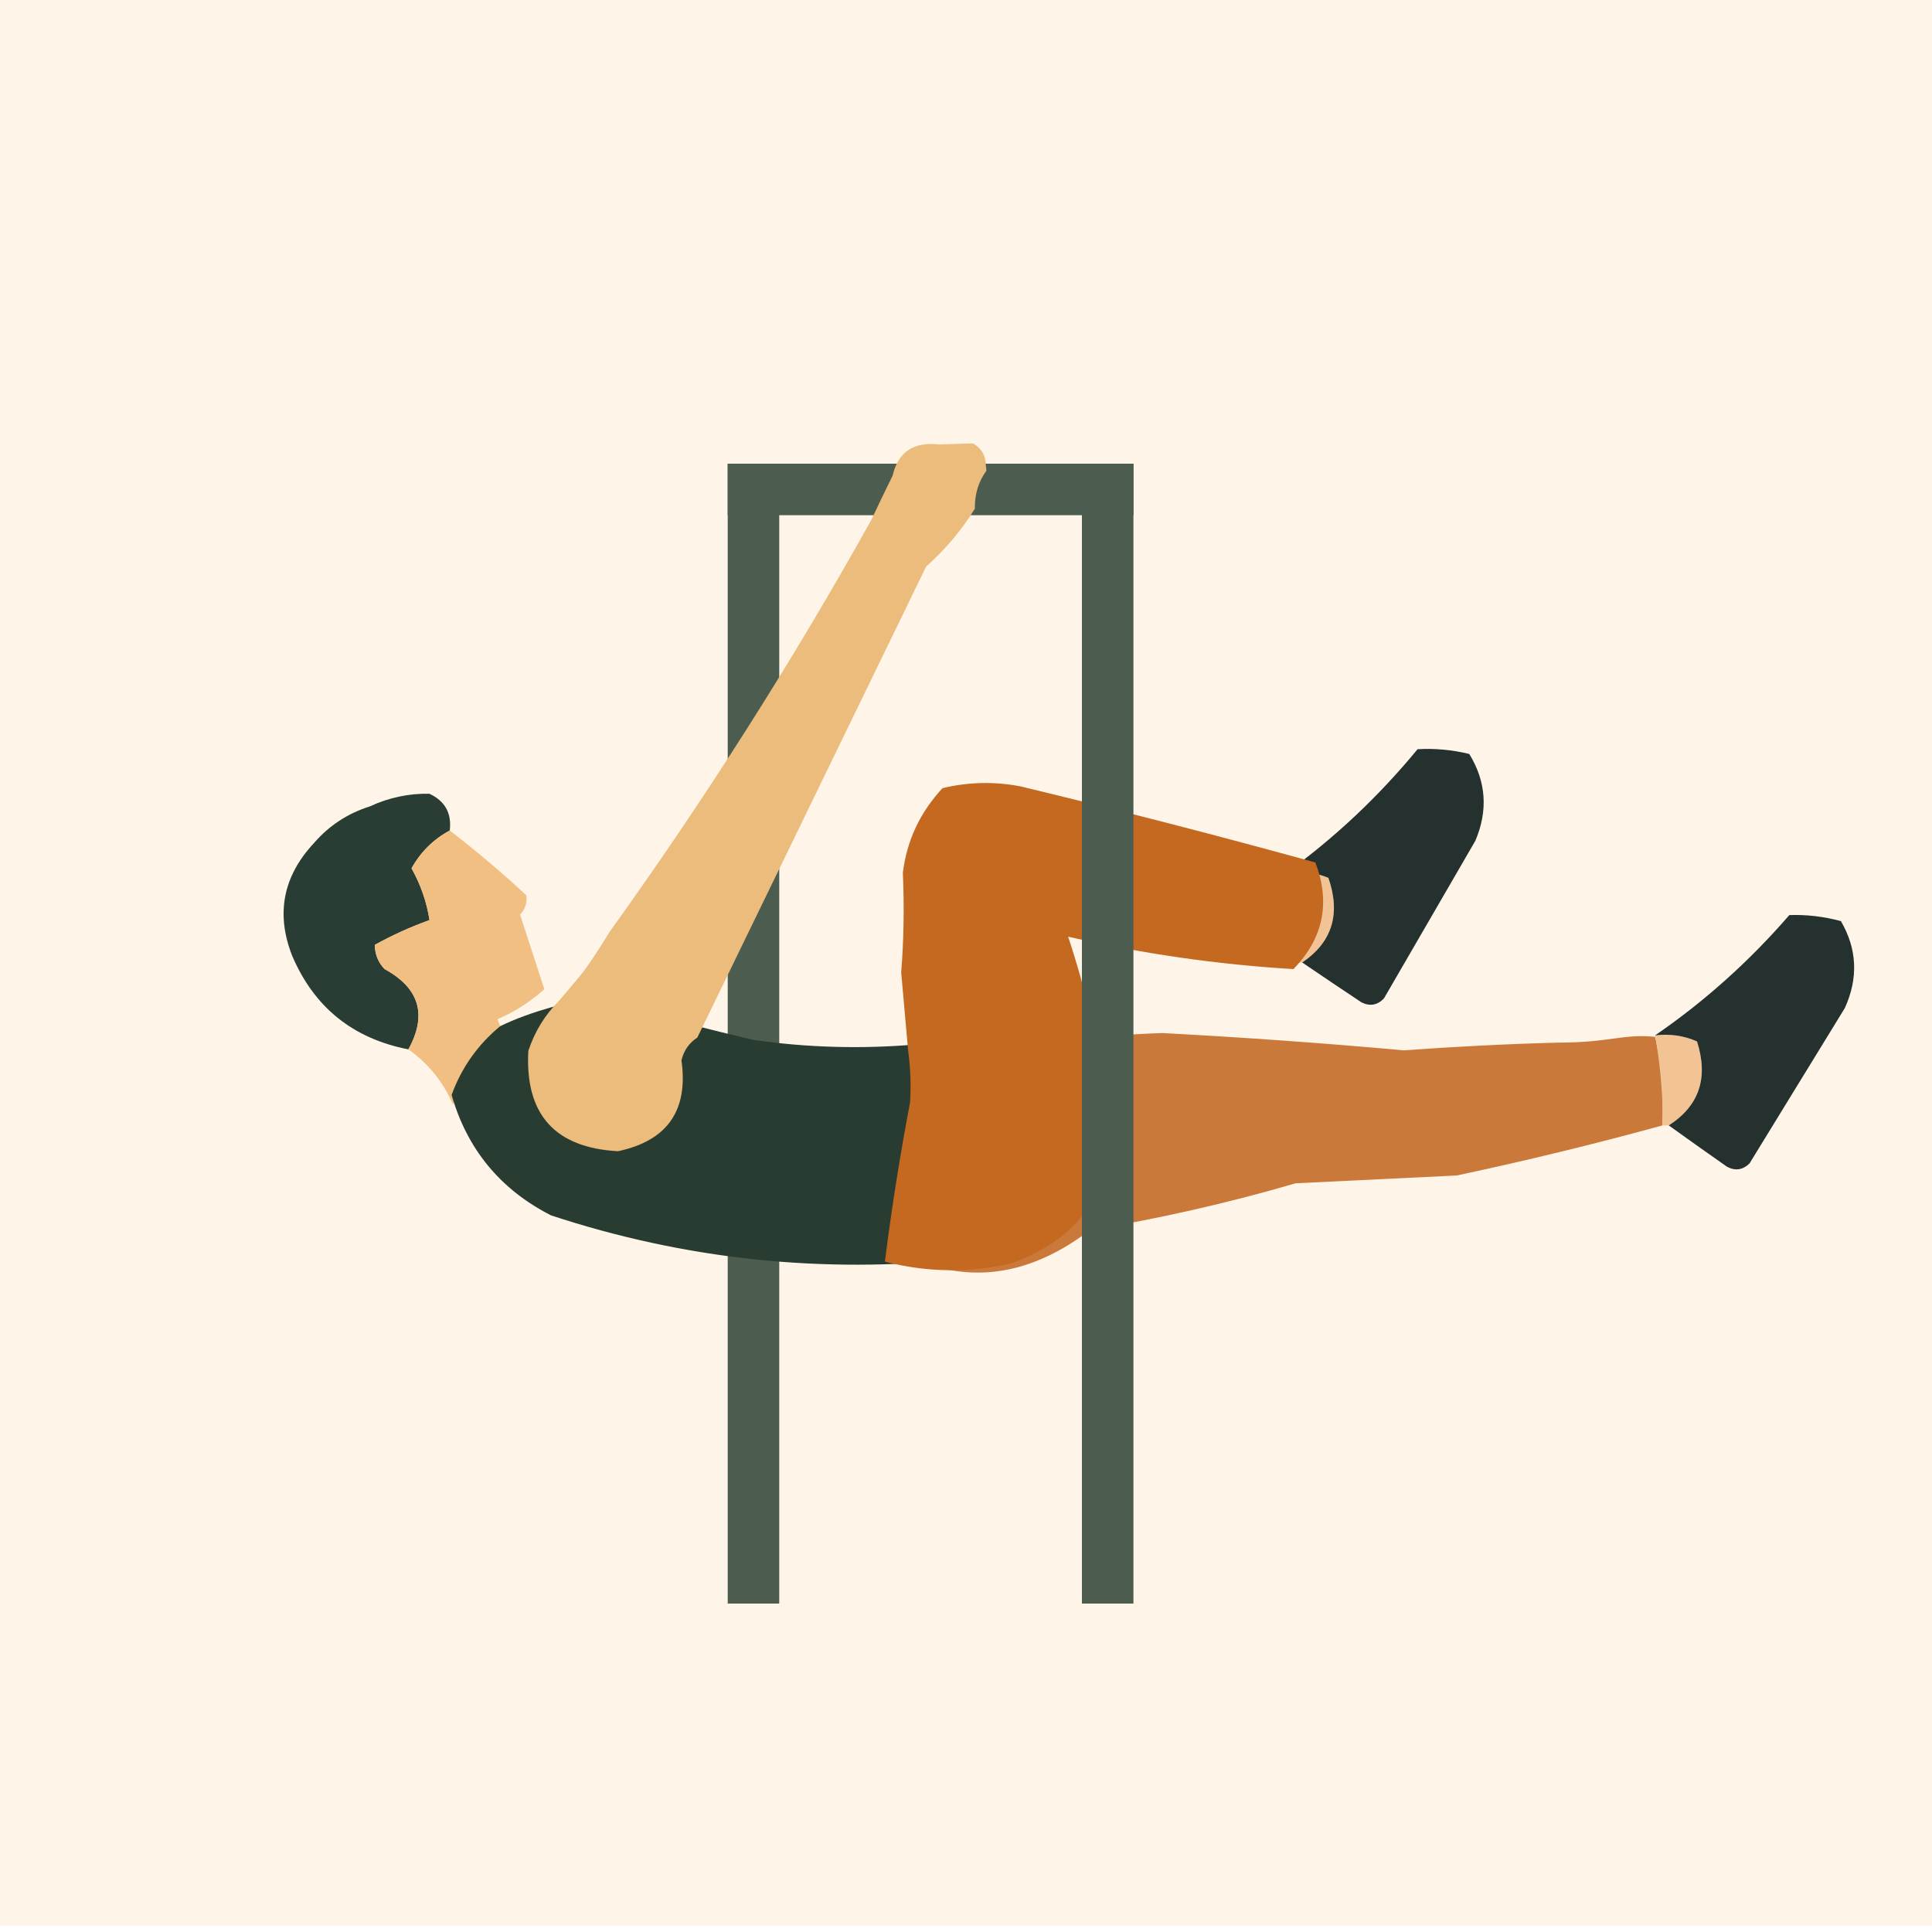 <svg width="300" height="300" viewBox="0 0 300 300" fill="none" xmlns="http://www.w3.org/2000/svg">
<g clip-path="url(#clip0_57_39)">
<path fill-rule="evenodd" clip-rule="evenodd" d="M0 -1C100 -1 200 -1 300 -1C300 99 300 199 300 299C200 299 100 299 0 299C0 199 0 99 0 -1Z" fill="#FEF5E8"/>
<rect x="113" y="72" width="63" height="8" fill="#4C5D4F"/>
<rect x="113" y="249" width="177" height="8" transform="rotate(-90 113 249)" fill="#4C5D4F"/>
<path fill-rule="evenodd" clip-rule="evenodd" d="M69.838 128.961C67.289 130.342 65.312 132.299 63.907 134.832C65.326 137.367 66.257 140.047 66.698 142.872C63.714 143.948 60.884 145.229 58.209 146.716C58.211 148.17 58.713 149.422 59.717 150.473C65.136 153.43 66.369 157.588 63.416 162.947C54.79 161.265 48.77 156.412 45.356 148.386C42.807 141.871 43.952 136.031 48.792 130.867C51.114 128.19 53.994 126.307 57.429 125.218C60.392 123.846 63.473 123.191 66.673 123.251C69.104 124.378 70.159 126.281 69.838 128.961Z" fill="#2A3D34"/>
<path fill-rule="evenodd" clip-rule="evenodd" d="M69.838 128.961C73.951 132.123 77.915 135.476 81.728 139.019C81.877 140.189 81.552 141.192 80.754 142.027C82.012 145.884 83.27 149.741 84.528 153.599C82.374 155.544 79.945 157.101 77.242 158.269C77.644 159.27 78.046 160.273 78.449 161.274C74.814 163.961 72.112 167.372 70.343 171.508C68.823 168.001 66.514 165.148 63.416 162.947C66.369 157.588 65.136 153.43 59.717 150.473C58.713 149.422 58.21 148.17 58.209 146.716C60.884 145.229 63.714 143.948 66.698 142.872C66.257 140.047 65.326 137.367 63.907 134.832C65.312 132.299 67.289 130.342 69.838 128.961Z" fill="#F1BF82"/>
<path fill-rule="evenodd" clip-rule="evenodd" d="M258.122 174.761C258.354 170.688 257.966 164.921 257 161C252 160.5 250 161.896 242.013 161.896C234.009 162.106 226.012 162.507 218.022 163.098C205.534 161.972 193.026 161.077 180.498 160.413C171.572 160.692 162.747 161.767 154.025 163.636C149.702 163.09 145.366 162.794 141.017 162.745C141.567 172.97 139.648 182.653 135.261 191.795C146.725 199.803 158.057 199.54 169.255 191.009C180.048 189.223 190.694 186.8 201.195 183.74C209.525 183.337 217.856 182.933 226.186 182.53C236.925 180.249 247.571 177.659 258.122 174.761Z" fill="#CA793A"/>
<path fill-rule="evenodd" clip-rule="evenodd" d="M258.122 174.761C258.455 174.758 258.789 174.756 259.122 174.753C263.854 171.721 265.317 167.375 263.512 161.715C261.464 160.81 259.294 160.495 257.004 160.77C257.5 163.5 258.393 169.995 258.122 174.761Z" fill="#F2C394"/>
<path fill-rule="evenodd" clip-rule="evenodd" d="M257.004 160.77C259.294 160.495 261.464 160.809 263.512 161.715C265.317 167.375 263.853 171.721 259.122 174.753C262.073 176.873 265.091 179.015 268.176 181.177C269.466 181.85 270.631 181.673 271.672 180.647C276.604 172.606 281.537 164.564 286.469 156.522C288.58 151.864 288.376 147.366 285.856 143.027C283.174 142.309 280.505 141.999 277.848 142.094C271.604 149.295 264.656 155.52 257.004 160.77Z" fill="#24312E"/>
<path fill-rule="evenodd" clip-rule="evenodd" d="M77.654 159.355C82.274 157.06 89.172 155.316 91.348 155.193C92.979 155.1 103.039 158.221 117.078 161.494C125.476 162.684 133.922 162.909 142.415 162.17C143.684 164.571 144.703 167.073 145.474 169.677C146.813 177.933 148.405 186.126 150.252 194.254C149.837 194.547 149.584 194.962 149.494 195.501C127.648 197.82 106.338 195.56 85.563 188.724C77.693 184.704 72.546 178.469 70.125 170.02C71.664 165.792 74.174 162.238 77.654 159.355Z" fill="#293C32"/>
<path fill-rule="evenodd" clip-rule="evenodd" d="M153.081 72.289C153.111 72.557 153.14 72.826 153.17 73.094C151.937 74.773 151.338 76.74 151.375 78.993C149.301 82.342 146.779 85.335 143.81 87.971C131.955 112.399 120.111 136.78 108.28 161.114C107.008 161.941 106.187 163.117 105.817 164.643C106.911 172.429 103.628 177.134 95.967 178.759C86.152 178.225 81.508 173.034 82.036 163.187C83.017 160.193 84.629 157.572 86.873 155.324C90.469 150.996 90.513 151.398 94.663 144.693C109.467 124.086 123.006 102.777 135.28 80.764C136.336 78.511 137.441 76.217 138.595 73.883C139.455 70.181 141.856 68.559 145.798 69.018C147.557 68.96 149.315 68.903 151.073 68.845C152.409 69.602 153.077 70.75 153.081 72.289Z" fill="#EBBC7C"/>
<path fill-rule="evenodd" clip-rule="evenodd" d="M201.207 149.487C201.54 149.476 201.873 149.465 202.206 149.454C206.861 146.306 208.217 141.925 206.272 136.312C204.202 135.457 202.025 135.196 199.743 135.528C199.555 136.53 199.694 137.105 199.809 137.527C200.872 141.423 201.338 145.41 201.207 149.487Z" fill="#F2C394"/>
<path fill-rule="evenodd" clip-rule="evenodd" d="M199.743 135.528C202.025 135.196 204.202 135.457 206.273 136.312C208.217 141.925 206.862 146.306 202.206 149.454C205.209 151.5 208.279 153.566 211.417 155.652C212.723 156.293 213.884 156.087 214.899 155.036C219.63 146.874 224.362 138.713 229.094 130.551C231.089 125.842 230.774 121.35 228.146 117.075C225.447 116.424 222.772 116.18 220.118 116.341C214.054 123.694 207.263 130.09 199.743 135.528Z" fill="#24312E"/>
<path fill-rule="evenodd" clip-rule="evenodd" d="M204.256 133.926C206.625 140.188 205.487 145.707 200.843 150.481C189.021 149.77 177.359 148.092 165.859 145.445C168.643 153.823 170.625 162.451 171.804 171.332C173.548 183.713 168.592 192.006 156.936 196.213C150.378 197.675 143.867 197.573 137.405 195.907C138.447 187.639 139.751 179.397 141.315 171.182C141.48 168.471 141.377 165.772 141.006 163.082C140.649 159.05 140.293 155.018 139.937 150.986C140.34 145.953 140.426 140.798 140.196 135.523C140.8 130.545 142.851 126.165 146.349 122.383C150.385 121.416 154.441 121.328 158.516 122.12C173.852 125.814 189.099 129.749 204.256 133.926Z" fill="#C56820"/>
<rect x="168" y="249" width="177" height="8" transform="rotate(-90 168 249)" fill="#4C5D4F"/>
</g>
<defs>
<clipPath id="clip0_57_39">
<rect width="300" height="300" fill="white"/>
</clipPath>
</defs>
</svg>
